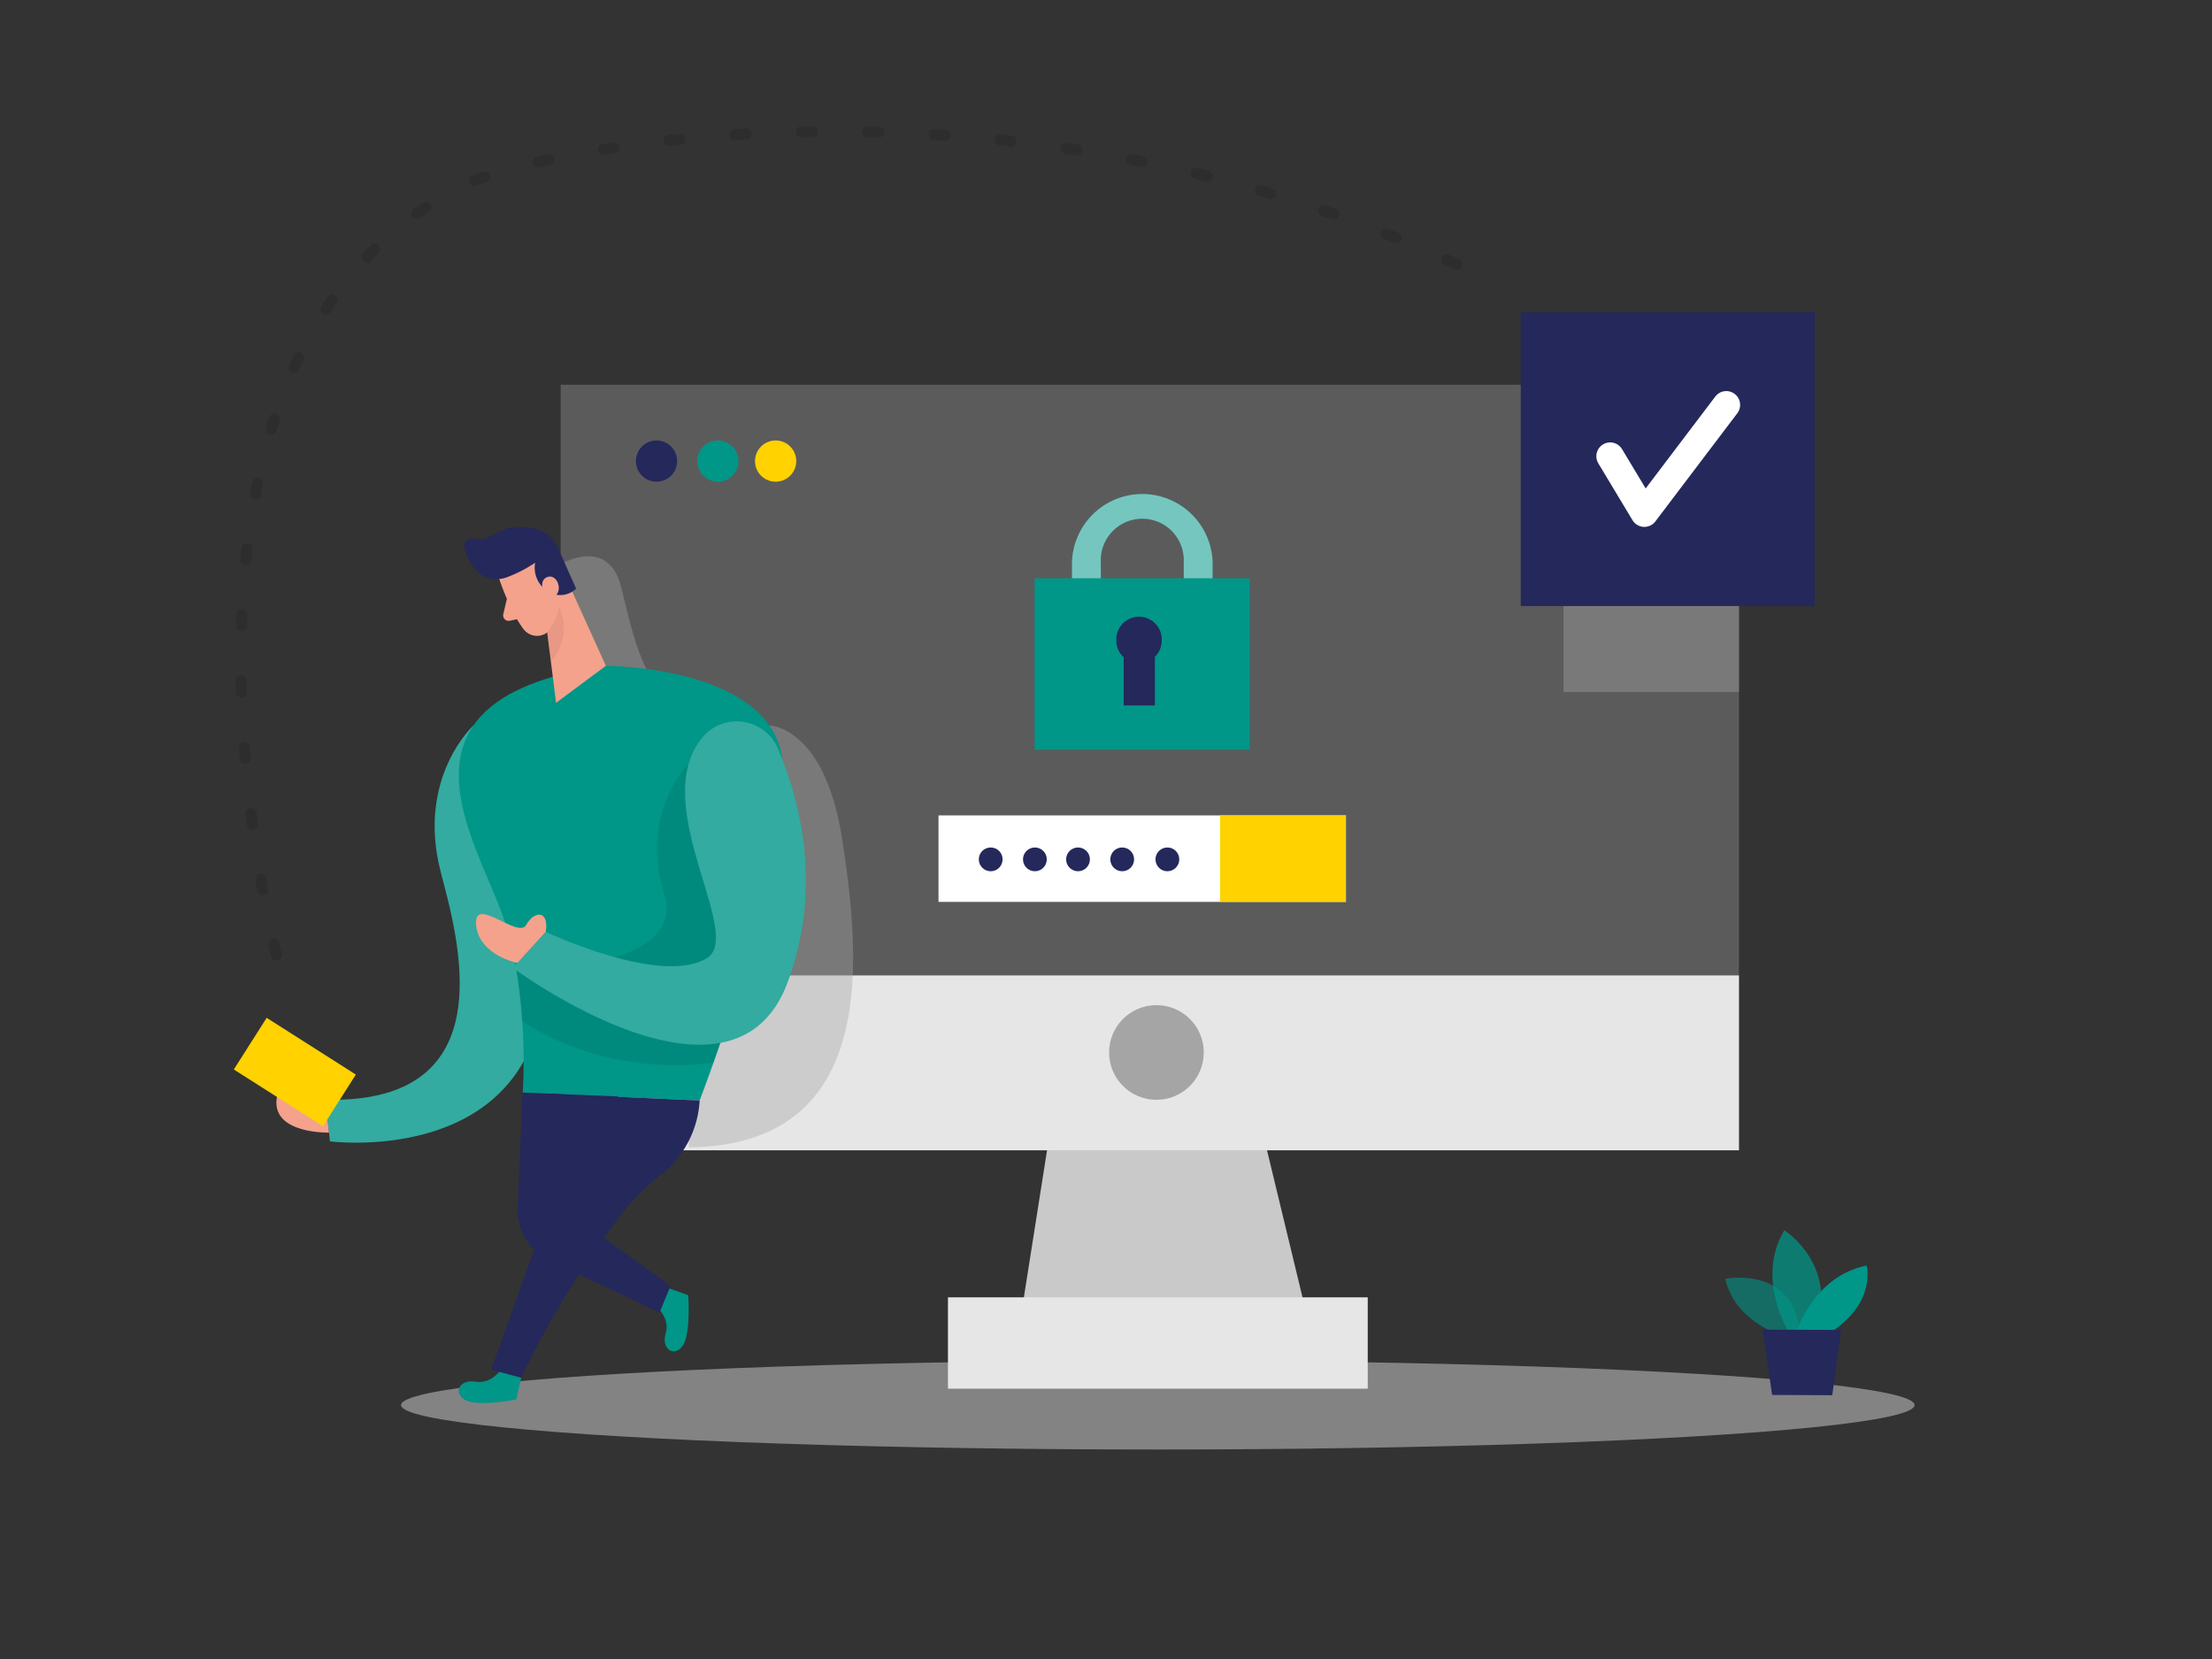 <svg id="Layer_1" data-name="Layer 1" xmlns="http://www.w3.org/2000/svg" viewBox="0 0 400 300">
    <rect x="0" y="0" width="400" height="300" fill="#333333" stroke="none"/>
    <title>#139_authentication_twocolour</title>
    <path d="M85.61,131.19s-10.28,9.37-5.94,26.37c3,11.63,12.16,42.13-20.84,41.31l.84,7.52S92.74,210.72,98,182.56C104,150.73,85.61,131.19,85.61,131.19Z"
          fill="#009688"/>
    <path d="M85.61,131.19s-10.28,9.37-5.94,26.37c3,11.63,12.16,42.13-20.84,41.31l.84,7.52S92.74,210.72,98,182.56C104,150.73,85.61,131.19,85.61,131.19Z"
          fill="#fff" opacity="0.2"/>
    <rect x="101.39" y="69.57" width="213.07" height="138.44" fill="#c9c9c9" opacity="0.27"/>
    <polygon points="191.83 192.2 183.73 243.61 237.71 243.61 225.3 192.2 191.83 192.2" fill="#c9c9c9"/>
    <ellipse cx="209.37" cy="254.08" rx="136.85" ry="8.04" fill="#e6e6e6" opacity="0.45"/>
    <rect x="101.39" y="176.39" width="213.07" height="31.62" fill="#e6e6e6"/>
    <circle cx="209.12" cy="190.32" r="8.56" fill="#a5a5a5"/>
    <rect x="171.42" y="234.6" width="75.91" height="16.52" fill="#e6e6e6"/>
    <path d="M101.43,102s8.55-5.11,10.89,4.13,4.1,19.48,12.23,21.89-20.39-7.65-20.39-7.65Z" fill="#a5a5a5"
          opacity="0.4"/>
    <circle cx="118.72" cy="83.38" r="3.73" fill="#24285b"/>
    <circle cx="129.81" cy="83.38" r="3.73" fill="#009688"/>
    <circle cx="140.26" cy="83.38" r="3.73" fill="#ffd200"/>
    <path d="M90.63,247.68s-1.89,2.68-4.64,2.17-4.17,1.93-1.94,3.28,9.31-.06,9.31-.06l.89-3.93Z" fill="#009688"/>
    <path d="M139.12,131.19s10.06.05,13.21,20.78,6.92,55.15-27.78,55.51h0V182.85Z" fill="#a5a5a5" opacity="0.4"/>
    <path d="M109.56,120.4s28.38,0,31.72,15.75S126.52,199,126.52,199l-32-1.38s1.34-17.52-3.49-31.69S68.19,126.3,109.56,120.4Z"
          fill="#009688"/>
    <path d="M124.55,138.05s-9,9.07-4.46,23.44-26.73,14-26.73,14a91,91,0,0,1,1,9.07S108,194.81,129,192.18l1.26-3.6,5.39-13.24Z"
          opacity="0.08"/>
    <path d="M90.28,104.7s1.89,5.78,4.4,9.08a3.05,3.05,0,0,0,4.29.57,6.72,6.72,0,0,0,2.86-6.73l-.4-5.59a5.45,5.45,0,0,0-4.49-4.42C92.82,96.68,89,101.24,90.28,104.7Z"
          fill="#f4a28c"/>
    <polygon points="102.64 105.14 109.56 120.4 100.55 127.09 98.75 112.73 102.64 105.14" fill="#f4a28c"/>
    <path d="M91.77,104.35a24.65,24.65,0,0,0,5-2.59,5.05,5.05,0,0,0,2.18,5.11,4.12,4.12,0,0,0,5.23-.43L101,99.3a6.18,6.18,0,0,0-5-3.85,21.33,21.33,0,0,0-2.9-.15c-2.42,0-4.86,2.71-7.31,2.11A1.46,1.46,0,0,0,84,99.2c.61,2.32,2.46,5.59,5.92,5.53A5.87,5.87,0,0,0,91.77,104.35Z"
          fill="#24285b"/>
    <path d="M98.26,107s-.87-2.17.81-2.69,3,2.61.9,3.83Z" fill="#f4a28c"/>
    <path d="M91.66,108.28,91,111.1a1,1,0,0,0,1.15,1.16l2.31-.5Z" fill="#f4a28c"/>
    <path d="M99,114.35s2.06-2.83,2.07-4.66a8.94,8.94,0,0,1-1.43,9.89Z" fill="#ce8172" opacity="0.31"/>
    <path d="M127.16,133.19a8.1,8.1,0,0,1,13.54,2.21c3.83,9,8.22,25,1.66,42.38-10,26.57-49.62-2.76-49.62-2.76l6-6.5s20.84,9.85,29.11,4.73C134.71,169,116.87,145.14,127.16,133.19Z"
          fill="#009688"/>
    <path d="M127.16,133.19a8.1,8.1,0,0,1,13.54,2.21c3.83,9,8.22,25,1.66,42.38-10,26.57-49.62-2.76-49.62-2.76l6-6.5s20.84,9.85,29.11,4.73C134.71,169,116.87,145.14,127.16,133.19Z"
          fill="#fff" opacity="0.2"/>
    <path d="M93.56,174.13s-6.94-1.36-7.46-6.87,7.61,2.62,9.05,0,4.18-2.72,3.54,1.26Z" fill="#f4a28c"/>
    <path d="M118.78,236.28s2.44,2.19,1.6,4.86,1.41,4.38,3,2.33,1.08-9.25,1.08-9.25l-3.79-1.36Z" fill="#009688"/>
    <path d="M94.25,249.14l-5.42-1.46,15.33-42.88L98,197.73,126.52,199a18.31,18.31,0,0,1-6.87,13.31,41.73,41.73,0,0,0-7.13,7.05A166,166,0,0,0,94.25,249.14Z"
          fill="#24285b"/>
    <path d="M94.48,197.57l-.85,20.9a9.88,9.88,0,0,0,5.62,9.34l20,9.57,2-4.83-11.62-8.44a8.73,8.73,0,0,1-3.15-9.83l5.31-16Z"
          fill="#24285b"/>
    <path d="M219.26,113.87h-5.2V101.7a7.51,7.51,0,1,0-15,0v12.17h-5.21V101.7a12.72,12.72,0,0,1,25.43,0Z"
          fill="#009688"/>
    <path d="M219.26,113.87h-5.2V101.7a7.51,7.51,0,1,0-15,0v12.17h-5.21V101.7a12.72,12.72,0,0,1,25.43,0Z" fill="#fff"
          opacity="0.46"/>
    <rect x="187.1" y="104.57" width="38.9" height="31.01" fill="#009688"/>
    <path d="M210.08,115.84a4.11,4.11,0,1,0-8.21,0,4,4,0,0,0,1.33,3v8.72h5.64v-8.78A4.13,4.13,0,0,0,210.08,115.84Z"
          fill="#24285b"/>
    <rect x="169.71" y="147.45" width="73.67" height="15.64" fill="#fff"/>
    <rect x="220.64" y="147.45" width="22.74" height="15.64" fill="#ffd200"/>
    <circle cx="179.15" cy="155.4" r="2.15" fill="#24285b"/>
    <circle cx="187.14" cy="155.4" r="2.15" fill="#24285b"/>
    <circle cx="194.94" cy="155.4" r="2.15" fill="#24285b"/>
    <circle cx="202.93" cy="155.4" r="2.15" fill="#24285b"/>
    <circle cx="211.1" cy="155.4" r="2.15" fill="#24285b"/>
    <path d="M59.49,204.81s-10,.28-9.49-5.86,8.83-.08,8.83-.08Z" fill="#f4a28c"/>
    <rect x="47.78" y="184.3" width="11.07" height="19.11" transform="translate(-138.85 134.73) rotate(-57.52)"
          fill="#ffd200"/>
    <rect x="282.73" y="107.99" width="31.74" height="17.16" fill="#a5a5a5" opacity="0.4"/>
    <path d="M50,172.67S21.64,64.48,84,33.5c14.08-7,103.19-25,187.38,18.17" fill="none" stroke="#000"
          stroke-linecap="round" stroke-linejoin="round" stroke-width="2" stroke-dasharray="2 10" opacity="0.12"/>
    <path d="M322.33,241.51s-8.51-2.33-10.36-10.26c0,0,13.19-2.66,13.56,11Z" fill="#009688" opacity="0.58"/>
    <path d="M323.38,240.66s-5.95-9.4-.72-18.2c0,0,10,6.37,5.58,18.22Z" fill="#009688" opacity="0.73"/>
    <path d="M324.91,240.67s3.14-9.93,12.64-11.82c0,0,1.79,6.45-6.15,11.84Z" fill="#009688"/>
    <polygon points="318.73 240.44 320.46 252.25 331.33 252.3 332.93 240.5 318.73 240.44" fill="#24285b"/>
    <rect x="275" y="56.42" width="53.17" height="53.17" fill="#24285b"/>
    <polyline points="291.17 82.5 297.35 92.78 312.17 73.22" fill="none" stroke="#fff" stroke-linecap="round"
              stroke-linejoin="round" stroke-width="5"/>
</svg>